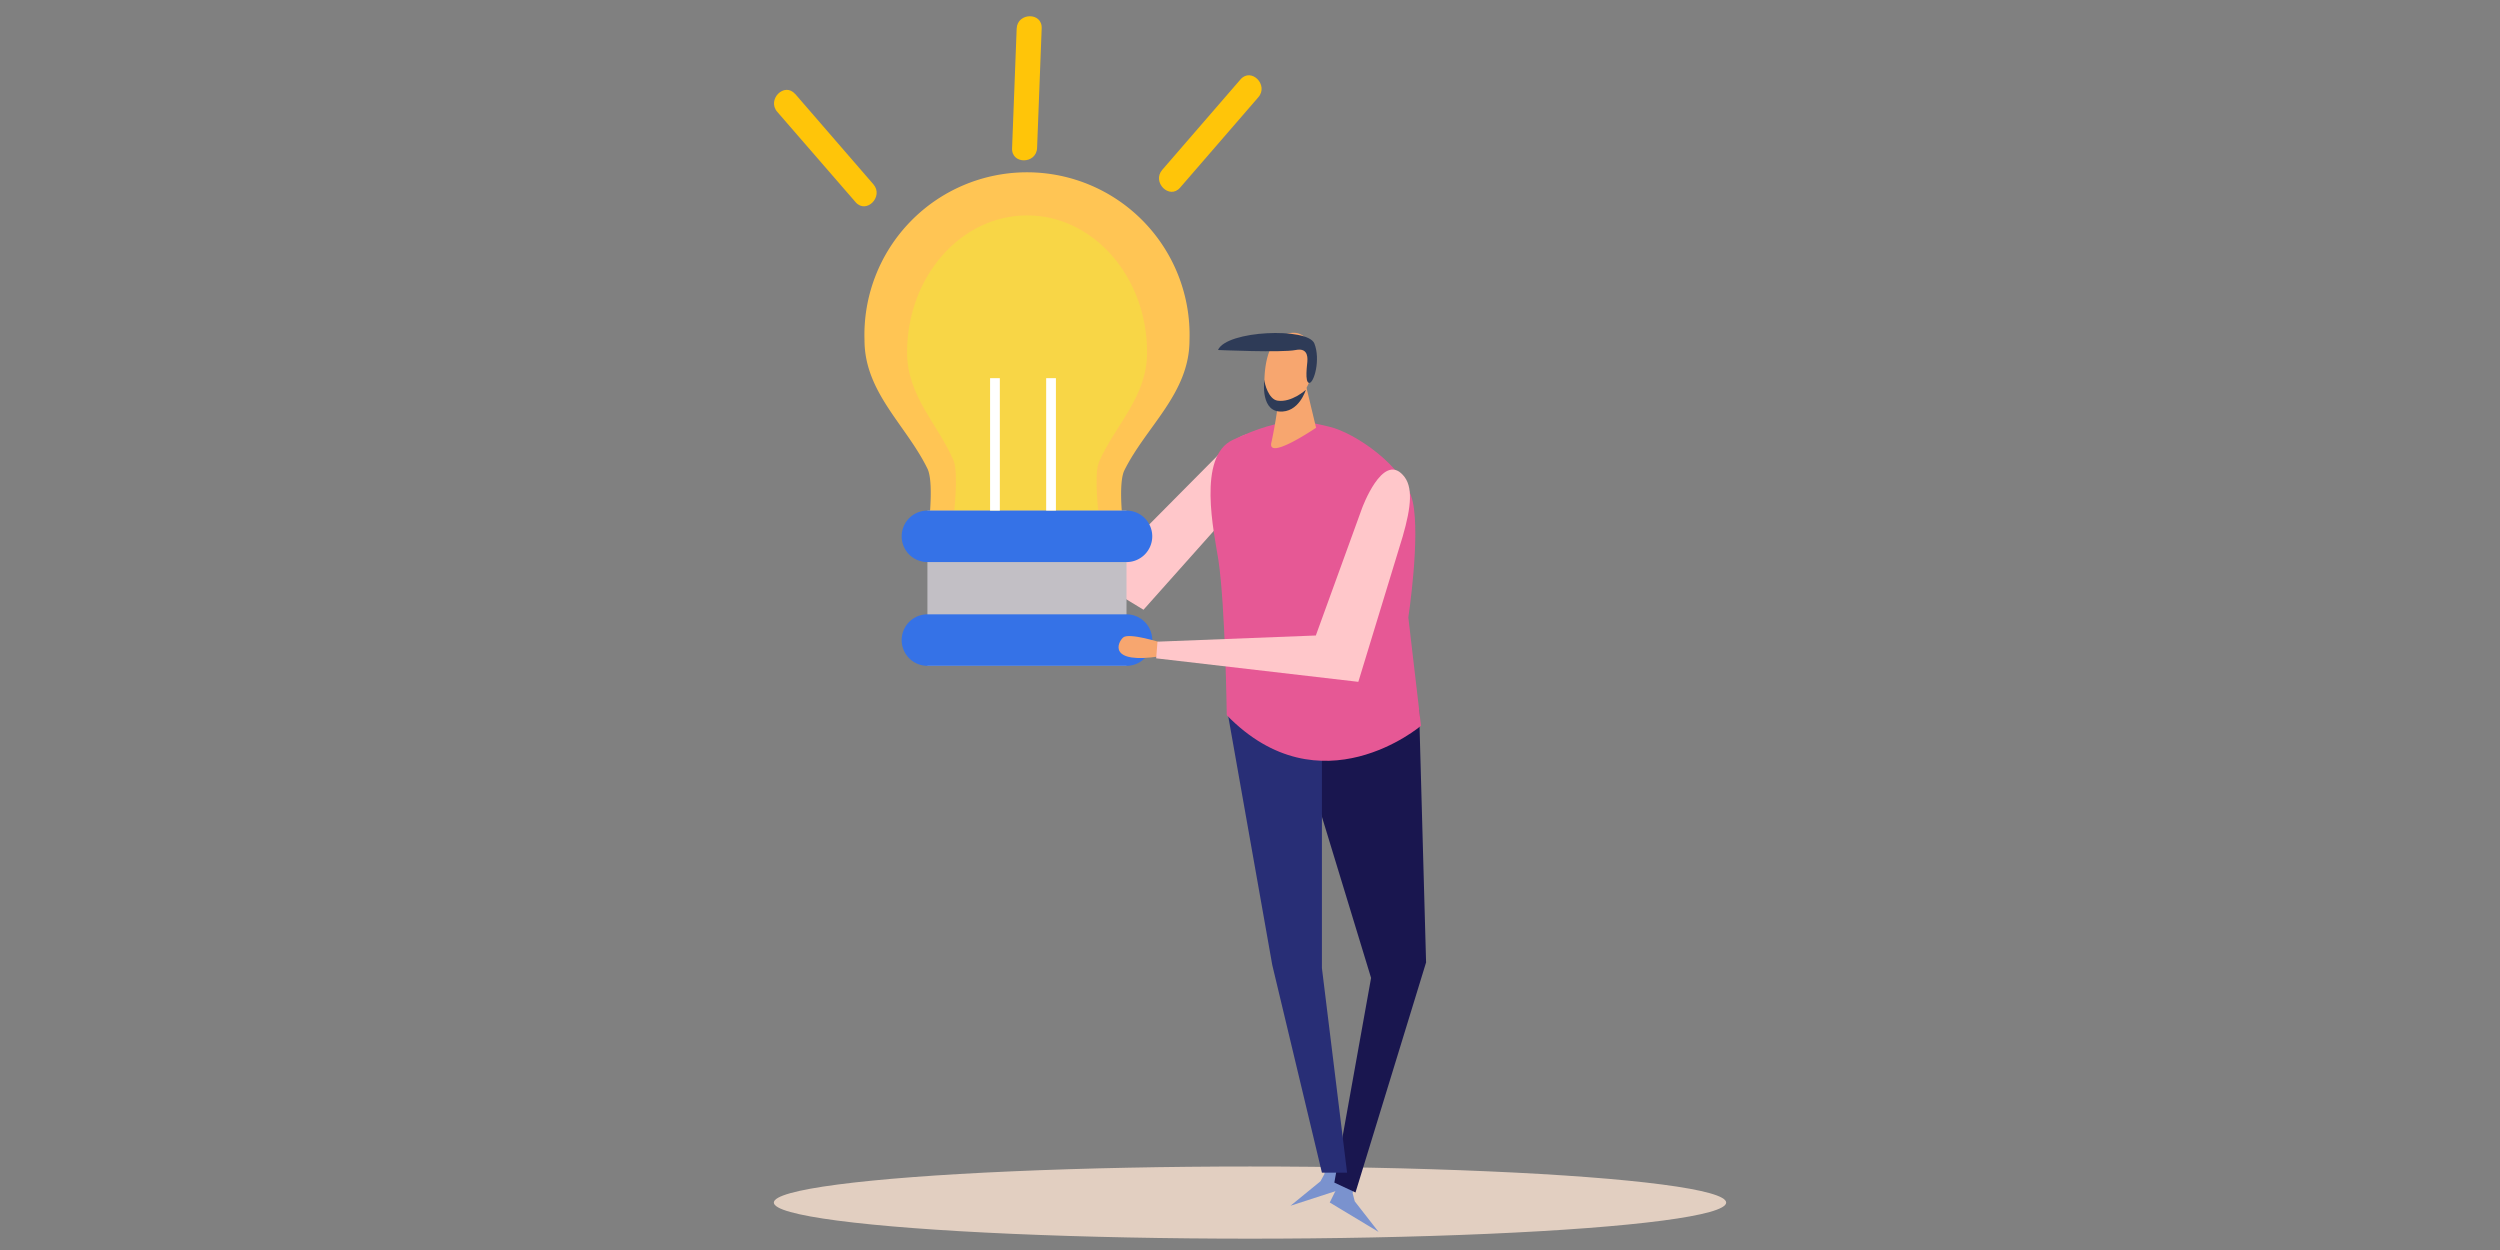 <svg id="Layer_1" data-name="Layer 1" xmlns="http://www.w3.org/2000/svg" viewBox="0 0 300 150"><rect x="0" y="0" width="300" height="150" fill="#808080" stroke="none"/><defs><style>.cls-1{fill:#e2cfc1;}.cls-2{fill:#7a92ce;}.cls-3{fill:#19164f;}.cls-4{fill:#282e76;}.cls-5{fill:#fe7a42;}.cls-6{fill:#ffc7ca;}.cls-7{fill:#e65895;}.cls-8{fill:#f7a66f;}.cls-9{fill:#2e3b57;}.cls-10{fill:#ffc554;}.cls-11{fill:#f8d646;}.cls-12{fill:#c2bfc5;}.cls-13{fill:#3572e7;}.cls-14{fill:#fff;}.cls-15{fill:#daf7f6;}.cls-16{fill:#ffc509;}</style></defs><title>personality-development</title><ellipse class="cls-1" cx="150" cy="144.31" rx="57.14" ry="4.33"/><polygon class="cls-2" points="161.3 140.8 162.55 141.2 162.32 143.19 162.57 144.16 165.43 147.83 159.57 144.3 161.3 140.8"/><polygon class="cls-2" points="160.46 138.77 159.16 138.88 158.93 140.88 158.46 141.75 154.86 144.69 161.36 142.58 160.46 138.77"/><polygon class="cls-3" points="170.29 85.17 171.13 115.49 162.66 143.1 160.12 141.91 164.53 117.35 156.73 91.78 170.29 85.17"/><polygon class="cls-4" points="158.63 90.85 158.63 116.17 161.65 140.72 158.63 140.72 152.67 115.79 147.25 85.17 158.63 90.85"/><path class="cls-5" d="M117.7,59s-3-2.72-3.87-2.47-3,2.18,3.09,3.9Z"/><path class="cls-6" d="M149.35,59.56,137.22,73.17,116.38,60.5l1-1.79,17.55,7.23,11.43-11.52s3.54-4.19,6.14-1.6A15.9,15.9,0,0,1,149.35,59.56Z"/><path class="cls-7" d="M159.53,51.21c3,.7,9.07,4.74,10,9S169,74.09,169,74.09l1.52,13s-12.07,10.27-23.31-1.27c0,0-.16-12.94-1-18.61-.52-3.3-2.58-12.44,1.74-14.43C154.23,49.83,156.52,50.5,159.53,51.21Z"/><path class="cls-8" d="M156.78,46.54l1.15,4.79s-6,4.08-5.35,1.71a55.12,55.12,0,0,0,1-6.58Z"/><path class="cls-8" d="M156.92,41c.36,1,1.09,2.9.5,4.17s-1.47,3.54-2.95,4.06a2,2,0,0,1-2.53-1.41c-.36-1-.53-6.28,1.86-7.51C155.61,39.42,156.64,40.3,156.92,41Z"/><path class="cls-9" d="M146.16,42s7.69.34,9.33,0,1.39,1.24,1.39,1.43-.35,2.47.22,2.52,1.4-2.8.62-4.74S147.19,39.63,146.16,42Z"/><path class="cls-9" d="M156.7,46.78s-1.7,1.55-3.39,1.3c-1.08-.16-1.58-2.06-1.57-2.46s-.61,3.56,1.76,3.76S156.7,46.78,156.7,46.78Z"/><path class="cls-10" d="M103.74,40.81a19.51,19.51,0,1,1,39,0c0,6.39-5.16,10.31-7.81,15.62-.89,1.78,0,7.94,0,7.94H111.29s.9-6.31,0-8.14C108.73,51,103.74,47.08,103.74,40.81Z"/><path class="cls-11" d="M108.85,42.28c0-9.07,6.45-16.43,14.4-16.43s14.4,7.36,14.4,16.43c0,5.38-3.81,8.68-5.77,13.15-.66,1.49,0,6.68,0,6.68H114.42s.66-5.32,0-6.86C112.53,50.85,108.85,47.55,108.85,42.28Z"/><rect class="cls-12" x="111.29" y="61.27" width="23.89" height="18.64"/><path class="cls-13" d="M108.2,64.36a3.09,3.09,0,0,0,3.09,3.09h23.89a3.09,3.09,0,0,0,3.09-3.09h0a3.09,3.09,0,0,0-3.09-3.09H111.29a3.09,3.09,0,0,0-3.09,3.09Z"/><path class="cls-13" d="M108.2,76.81a3.09,3.09,0,0,0,3.09,3.09h23.89a3.09,3.09,0,0,0,3.09-3.09h0a3.09,3.09,0,0,0-3.09-3.09H111.29a3.09,3.09,0,0,0-3.09,3.09Z"/><rect class="cls-14" x="125.54" y="45.38" width="1.17" height="15.89"/><rect class="cls-14" x="118.81" y="45.38" width="1.17" height="15.89"/><path class="cls-8" d="M139.34,77.12s-3.84-1.23-4.55-.63-1.84,3.24,4.44,2.26Z"/><path class="cls-6" d="M168.32,64.39,163,81.82,138.74,79l.16-2,19-.74L163.44,61s2.45-6.73,4.91-4C169.6,58.34,169.36,60.79,168.32,64.39Z"/><path class="cls-15" d="M149.91,10.6l-9.39,10.85Z"/><path class="cls-16" d="M151,11.67l-9.39,10.85c-1.28,1.48-3.42-.67-2.14-2.14l9.39-10.85c1.28-1.48,3.42.67,2.14,2.14Z"/><path class="cls-15" d="M94.35,12.34l9.39,10.85Z"/><path class="cls-16" d="M95.42,11.27l9.39,10.85c1.27,1.47-.86,3.62-2.14,2.14L93.27,13.42c-1.27-1.47.86-3.62,2.14-2.14Z"/><path class="cls-15" d="M123.51,3.43,123,17.77Z"/><path class="cls-16" d="M125,3.43q-.28,7.17-.55,14.33c-.08,1.95-3.11,2-3,0q.28-7.17.55-14.33c.08-1.95,3.11-2,3,0Z"/></svg>